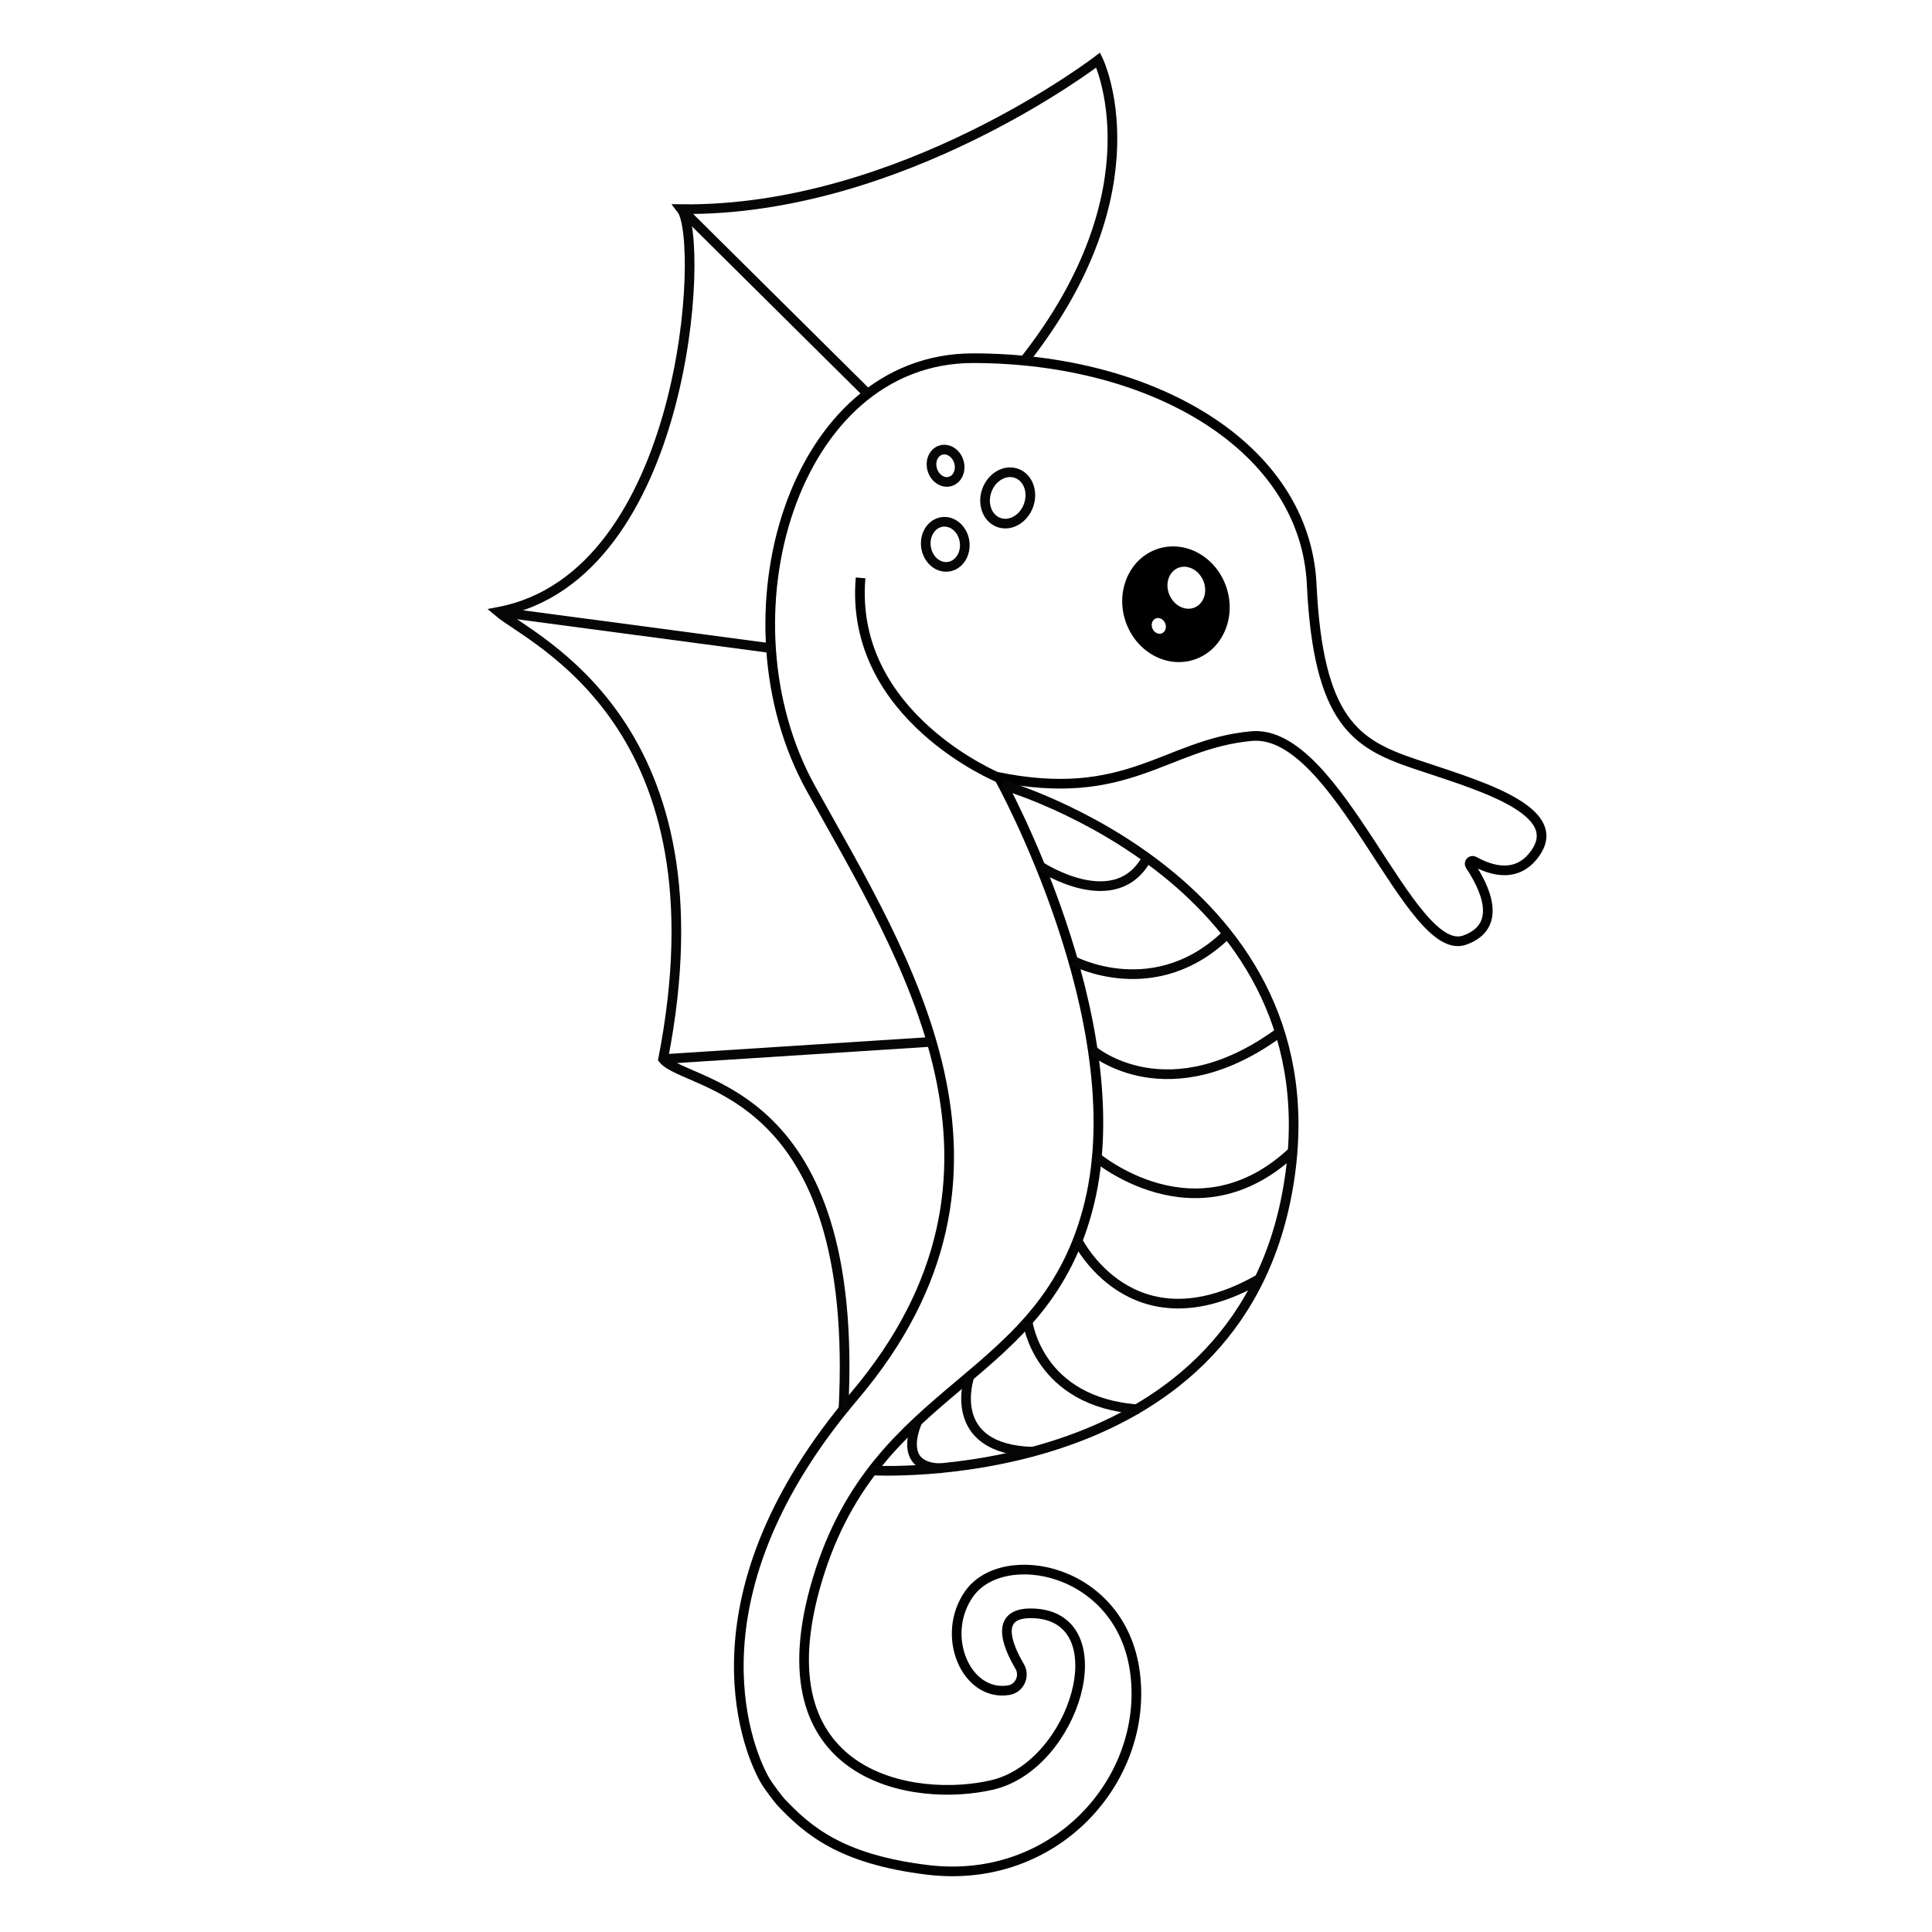 <?xml version="1.0" encoding="utf-8"?>
<!-- Generator: Adobe Illustrator 25.2.1, SVG Export Plug-In . SVG Version: 6.00 Build 0)  -->
<svg version="1.1" id="Layer_1" xmlns="http://www.w3.org/2000/svg" xmlns:xlink="http://www.w3.org/1999/xlink" x="0px" y="0px"
	 viewBox="0 0 1000 1000" style="enable-background:new 0 0 1000 1000;" xml:space="preserve">
<style type="text/css">
	.st0{fill:none;stroke:#000000;stroke-width:5;stroke-miterlimit:10;}
	.st1{fill:none;stroke:#050606;stroke-width:5;stroke-miterlimit:10;}
</style>
<path class="st0" d="M445.43,299.11c-6.09,71.74,71.74,103.55,71.74,103.55s69.71,125.21,46.7,219.97
	C540.86,717.39,454.22,714,423.09,817.56s50.92,115.73,90.69,106.26c42.64-10.15,64.95-85.38,22.56-88.66
	c-22.56-1.75-15.03,16.42-8.59,27.32c2.94,4.98,0.04,11.43-5.67,12.36c-21.92,3.55-35.68-28.19-20.48-49.83
	c17.6-25.04,79.19-13.54,85.96,41.29s-41.29,109.65-107.62,101.52c-44.75-5.48-61.73-20.36-75.62-34.93
	c-0.86-0.9-6.53-8.06-8.73-12.03c-10.1-18.18-39.79-96.46,46.45-198.06c98.82-116.41,26.4-226.74-22.34-314.72
	s-9.48-222.68,83.93-222.68s171.91,46.02,175.3,117.09c3.38,71.07,23.01,82.57,52.79,92.73c29.78,10.15,77.84,23.01,63.62,45.35
	c-9.34,14.68-23.65,10.06-32.36,5.18c-1.42-0.8-2.95,0.85-2.04,2.2c7.42,11.06,17.46,31.4-2.82,38.65
	C729.69,496.74,692.47,376.94,647.8,381c-44.67,4.06-63.85,35.18-132.21,20.97"/>
<path class="st1" d="M436.52,730.48c9.16-169.2-81.11-167.41-93.29-182.3c33.84-173.27-67.68-216.58-85.28-231.47
	c97.95-18.51,106.94-192.83,94.76-208.46c113.71,1.35,215.71-77.16,215.71-77.16s32.3,66.16-38.24,155.59"/>
<line class="st1" x1="449.12" y1="203.85" x2="352.7" y2="108.24"/>
<line class="st1" x1="400.1" y1="335.64" x2="257.95" y2="316.71"/>
<line class="st1" x1="483.18" y1="539.18" x2="343.23" y2="548.18"/>
<path class="st1" d="M450.55,761.09c0,0,189.12,11.8,216.2-146.58S518.47,406.08,518.47,406.08"/>
<path class="st1" d="M538.48,448.43c0,0,39.41,25.99,55.41-4.81"/>
<path class="st1" d="M555.45,497.31c0,0,42.92,22.93,80.52-14.67"/>
<path class="st1" d="M565.64,543.68c0,0,39.02,33.59,97.64-10.06"/>
<path class="st1" d="M566.64,598.27c0,0,52.32,45.35,102.95-2.71"/>
<path class="st1" d="M557.45,641.58c0,0,28.17,58.29,94.46,20.35"/>
<path class="st1" d="M531.88,683.99c0,0,5.15,42.02,57.66,45.49"/>
<path class="st1" d="M501.81,712.34c0,0-13.39,37.93,33.14,39.09"/>
<path class="st1" d="M475,735.54c0,0-11.98,24.33,12.39,24.43"/>
<ellipse transform="matrix(0.958 -0.287 0.287 0.958 -48.617 150.413)" class="st1" cx="489.36" cy="241.24" rx="7.17" ry="8.46"/>
<ellipse transform="matrix(0.99 -0.139 0.139 0.99 -34.385 70.613)" class="st1" cx="489.36" cy="281.97" rx="10.08" ry="11.71"/>
<ellipse transform="matrix(0.342 -0.94 0.94 0.342 100.871 659.725)" class="st1" cx="521.47" cy="257.84" rx="13.51" ry="11.46"/>
<path d="M634.85,304.2c-5.18-15.84-21.1-24.85-35.56-20.12c-14.46,4.73-21.98,21.4-16.8,37.24s21.1,24.85,35.56,20.12
	C632.51,336.72,640.03,320.04,634.85,304.2z M601.44,327.78c-1.81,0.78-4.01-0.3-4.92-2.41s-0.19-4.46,1.62-5.24
	c1.81-0.78,4.01,0.3,4.92,2.41C603.98,324.65,603.25,327,601.44,327.78z M618.44,314.4c-4.81,2.08-10.69-0.8-13.12-6.43
	c-2.43-5.63-0.5-11.88,4.32-13.96c4.81-2.08,10.69,0.8,13.12,6.43C625.18,306.07,623.25,312.32,618.44,314.4z"/>
</svg>
